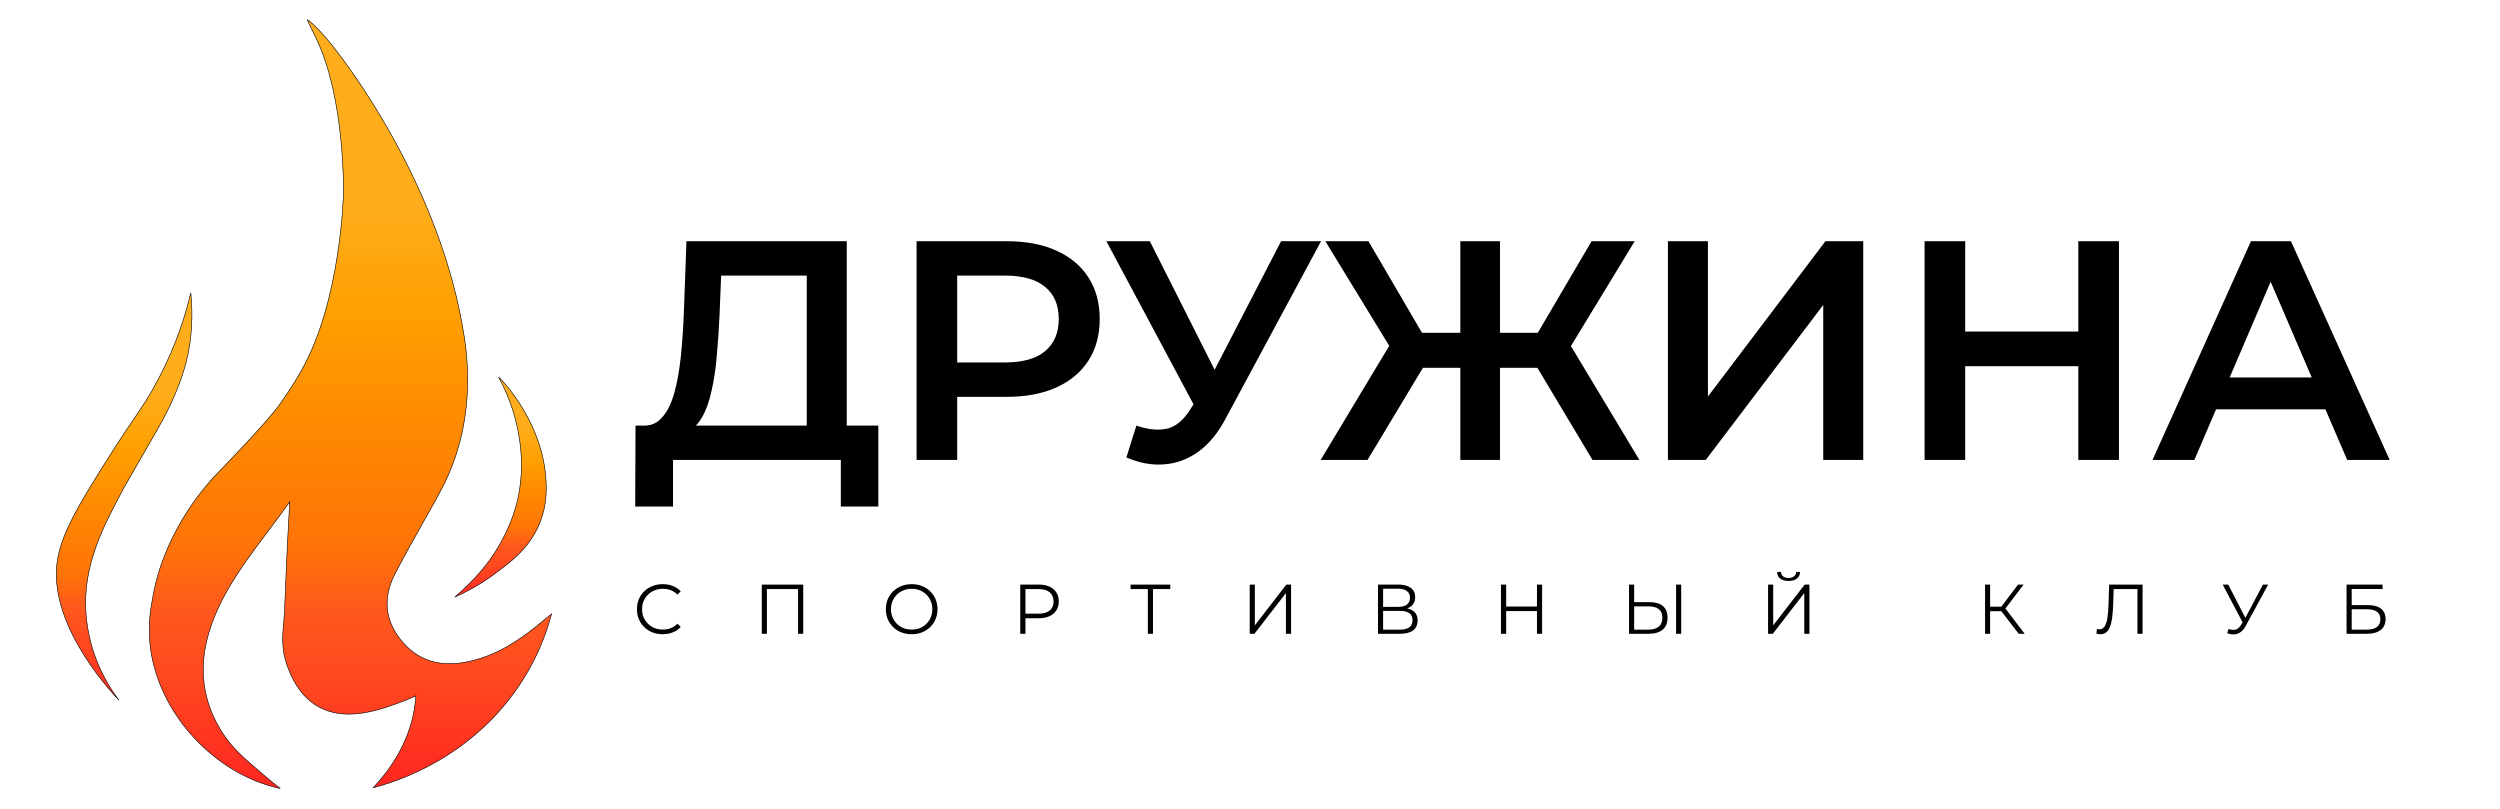 <svg width="1280" height="414" viewBox="0 0 1280 414" fill="none" xmlns="http://www.w3.org/2000/svg">
    <path d="M212.693 356.36C211.137 357.1 208.932 358.076 206.23 359.096C200.989 361.062 194.193 363.607 186.957 364.861C179.722 366.115 172.061 366.075 165.087 362.886C153.181 357.444 148.696 345.303 147.053 340.853C143.97 332.509 144.638 325.235 145.249 318.576C145.431 316.586 145.609 314.652 145.68 312.76C146.294 296.44 147.133 277.895 148.326 257.452L148.356 256.933L148.054 257.356C144.709 262.041 141.254 266.632 137.814 271.206C130.185 281.348 122.624 291.399 116.464 302.166C102.992 325.714 98.16 350.896 114.023 375.415L114.149 375.333L114.023 375.415C119.103 383.264 125.726 388.893 134.465 396.322C134.856 396.654 135.251 396.99 135.65 397.329C138.793 400.009 141.529 402.178 143.511 403.716C141.955 403.378 139.712 402.848 137.103 402.037L137.058 402.18L137.103 402.037C107.357 392.842 81.679 364.569 77.127 332.515C75.426 320.534 77.157 311.374 78.513 304.201L78.532 304.099C85.057 269.796 107.654 246.077 111.149 242.485C111.645 241.979 117.95 235.525 125.001 227.975C132.05 220.428 139.856 211.777 143.348 206.881L143.226 206.794L143.348 206.881C144.814 204.824 146.138 202.891 147.333 201.081L147.333 201.08L147.333 201.08L147.335 201.077L147.343 201.064L147.375 201.017L147.497 200.83C147.604 200.667 147.76 200.428 147.958 200.123C148.352 199.513 148.912 198.642 149.572 197.596C150.891 195.503 152.612 192.706 154.214 189.895L154.084 189.821L154.214 189.895C164.483 171.854 169.889 149.114 172.729 130.894C174.149 121.782 174.927 113.797 175.351 108.089C175.563 105.236 175.686 102.951 175.756 101.38C175.791 100.594 175.813 99.987 175.826 99.576C175.833 99.37 175.837 99.214 175.84 99.109L175.843 98.99L175.843 98.96L175.844 98.952L175.844 98.95C175.844 98.95 175.844 98.95 175.806 98.949C175.784 98.948 175.749 98.948 175.694 98.947C175.844 98.95 175.844 98.949 175.844 98.949L175.844 98.947L175.844 98.941L175.844 98.914L175.846 98.808C175.847 98.715 175.849 98.576 175.851 98.394C175.855 98.029 175.858 97.491 175.856 96.795C175.854 95.403 175.834 93.381 175.762 90.859C175.619 85.814 175.273 78.768 174.456 70.76C172.824 54.75 169.312 34.883 161.792 19.497L161.792 19.497C161.419 18.737 161.06 17.975 160.7 17.209C160.491 16.764 160.281 16.318 160.068 15.87L160.067 15.87C159.526 14.751 159.079 13.841 158.715 13.101C158.323 12.303 158.028 11.702 157.816 11.249C157.611 10.812 157.489 10.523 157.433 10.335C157.404 10.24 157.396 10.183 157.397 10.15C157.406 10.151 157.419 10.152 157.437 10.156C157.492 10.168 157.57 10.2 157.67 10.254C157.871 10.363 158.133 10.547 158.443 10.793C159.061 11.284 159.846 12.001 160.663 12.787C162.295 14.358 164.041 16.195 164.808 17.025C170.299 22.974 185.654 42.518 201.089 70.347C216.523 98.176 232.031 134.281 237.834 173.353L237.983 173.331L237.834 173.353C238.46 177.551 238.755 180.322 238.956 182.846C239.676 192.253 241.445 219.863 227.18 248.255C224.464 253.657 221.386 259.093 217.668 265.658C217.45 266.044 217.229 266.434 217.006 266.828C212.99 273.922 208.243 282.348 202.44 293.398C199.139 299.675 197.721 305.857 198.349 311.855C198.978 317.853 201.652 323.652 206.513 329.164C215.942 339.856 228.093 341.598 241.492 338.354C255.633 334.931 267.079 327.039 277.813 318.071C278.732 317.303 279.661 316.552 280.638 315.763C281.209 315.303 281.795 314.829 282.405 314.331C279.434 325.573 272.411 345.624 254.862 364.966L254.973 365.066L254.862 364.966C231.453 390.784 203.164 400.11 191.081 403.343C199.55 394.318 209.267 380.699 212.185 362.799C212.54 360.649 212.765 358.554 212.907 356.506L212.925 356.25L212.693 356.36Z"
          fill="url(#paint0_linear_7_8)" stroke="black" stroke-width="0.3"/>
    <path d="M36.125 267.277C41.246 256.837 49.032 244.571 59.421 228.208H59.433L59.477 228.139C62.795 222.915 65.531 218.914 68.031 215.258C72.554 208.644 76.301 203.164 81.317 193.632C90.49 176.211 95.16 160.612 97.681 149.924C99.469 167.595 96.771 180.747 94.427 188.666L94.427 188.667C92.552 195.027 90.061 200.883 88.975 203.387C85.422 211.576 82.239 217.09 76.415 227.178C76.262 227.443 76.108 227.711 75.951 227.983L76.081 228.058L75.951 227.983C73.881 231.571 72.09 234.671 70.559 237.32C66.457 244.421 64.229 248.277 63.531 249.589L63.388 249.855C53.106 269.047 42.227 289.353 44.007 314.023L44.156 314.013L44.007 314.024C44.788 324.793 47.64 333.199 48.777 336.317C52.264 345.888 56.962 353.296 60.883 358.473C60.019 357.563 58.886 356.339 57.563 354.837C54.468 351.323 50.333 346.292 46.164 340.23C37.825 328.1 29.371 311.858 28.84 295.372C28.552 286.335 30.999 277.728 36.125 267.277Z"
          fill="url(#paint1_linear_7_8)" stroke="black" stroke-width="0.3"/>
    <path d="M232.865 305.706C233.703 304.985 234.736 304.075 235.887 303.014L235.887 303.014C240.699 298.574 248.735 291.047 255.611 279.221C262.558 267.283 264.831 256.954 265.388 254.205C265.613 253.121 266.429 248.981 266.82 243.447C267.128 239.089 267.66 226.038 262.418 209.624L262.418 209.624C261.017 205.259 259.149 200.996 258.954 200.552L258.951 200.545C258.951 200.545 258.951 200.545 258.951 200.545C257.726 197.721 256.723 195.746 256.042 194.467C255.829 194.066 255.645 193.73 255.497 193.46C255.413 193.307 255.342 193.175 255.282 193.065C255.439 193.202 255.635 193.385 255.869 193.614C256.477 194.21 257.328 195.107 258.348 196.28C260.388 198.625 263.102 202.068 265.905 206.39C271.511 215.036 277.466 227.196 279.092 241.14L279.241 241.122L279.092 241.14C279.813 247.302 280.895 258.173 275.407 269.939L275.407 269.939C270.073 281.402 261.29 287.886 252.746 294.178L252.746 294.178C245.135 299.798 238.006 303.428 232.865 305.706Z"
          fill="url(#paint2_linear_7_8)" stroke="black" stroke-width="0.3"/>
    <path d="M413.064 225.9V141.1H369.224L368.424 160.94C368.104 168.407 367.624 175.5 366.984 182.22C366.451 188.833 365.544 194.86 364.264 200.3C363.091 205.74 361.438 210.273 359.304 213.9C357.171 217.527 354.558 219.927 351.464 221.1L329.064 217.9C333.118 218.113 336.424 216.727 338.984 213.74C341.651 210.753 343.731 206.593 345.224 201.26C346.718 195.927 347.838 189.687 348.584 182.54C349.331 175.287 349.864 167.447 350.184 159.02L351.464 123.5H433.544V225.9H413.064ZM325.224 259.34L325.384 217.9H449.704V259.34H430.504V235.5H344.584V259.34H325.224ZM469.289 235.5V123.5H515.369C525.289 123.5 533.769 125.1 540.809 128.3C547.956 131.5 553.449 136.087 557.289 142.06C561.129 148.033 563.049 155.127 563.049 163.34C563.049 171.553 561.129 178.647 557.289 184.62C553.449 190.593 547.956 195.18 540.809 198.38C533.769 201.58 525.289 203.18 515.369 203.18H480.809L490.089 193.42V235.5H469.289ZM490.089 195.66L480.809 185.58H514.409C523.583 185.58 530.463 183.66 535.049 179.82C539.743 175.873 542.089 170.38 542.089 163.34C542.089 156.193 539.743 150.7 535.049 146.86C530.463 143.02 523.583 141.1 514.409 141.1H480.809L490.089 130.86V195.66ZM581.827 217.9C587.694 219.927 592.867 220.46 597.347 219.5C601.827 218.54 605.827 215.287 609.347 209.74L614.787 201.26L616.867 199.02L655.907 123.5H676.387L627.747 213.9C623.8 221.473 619.107 227.233 613.667 231.18C608.227 235.127 602.36 237.313 596.067 237.74C589.88 238.273 583.427 237.1 576.707 234.22L581.827 217.9ZM616.387 216.94L566.467 123.5H588.707L627.747 200.94L616.387 216.94ZM815.369 235.5L782.729 180.94L800.329 170.54L839.369 235.5H815.369ZM761.929 188.3V170.38H795.689V188.3H761.929ZM801.449 181.9L782.089 179.34L814.889 123.5H836.969L801.449 181.9ZM700.169 235.5H676.169L715.209 170.54L732.969 180.94L700.169 235.5ZM768.009 235.5H747.689V123.5H768.009V235.5ZM753.769 188.3H719.849V170.38H753.769V188.3ZM714.249 181.9L678.569 123.5H700.649L733.289 179.34L714.249 181.9ZM853.981 235.5V123.5H874.461V203.02L934.621 123.5H953.981V235.5H933.501V156.14L873.341 235.5H853.981ZM1064.1 123.5H1084.9V235.5H1064.1V123.5ZM1006.18 235.5H985.383V123.5H1006.18V235.5ZM1065.7 187.5H1004.42V169.74H1065.7V187.5ZM1102.08 235.5L1152.48 123.5H1172.96L1223.52 235.5H1201.76L1158.4 134.54H1166.72L1123.52 235.5H1102.08ZM1125.28 209.58L1130.88 193.26H1191.36L1196.96 209.58H1125.28Z"
          fill="black"/>
    <path d="M339.283 324.716C337.387 324.716 335.635 324.404 334.027 323.78C332.419 323.132 331.027 322.232 329.851 321.08C328.675 319.928 327.751 318.572 327.079 317.012C326.431 315.452 326.107 313.748 326.107 311.9C326.107 310.052 326.431 308.348 327.079 306.788C327.751 305.228 328.675 303.872 329.851 302.72C331.051 301.568 332.455 300.68 334.063 300.056C335.671 299.408 337.423 299.084 339.319 299.084C341.143 299.084 342.859 299.396 344.467 300.02C346.075 300.62 347.431 301.532 348.535 302.756L346.843 304.448C345.811 303.392 344.671 302.636 343.423 302.18C342.175 301.7 340.831 301.46 339.391 301.46C337.879 301.46 336.475 301.724 335.179 302.252C333.883 302.756 332.755 303.488 331.795 304.448C330.835 305.384 330.079 306.488 329.527 307.76C328.999 309.008 328.735 310.388 328.735 311.9C328.735 313.412 328.999 314.804 329.527 316.076C330.079 317.324 330.835 318.428 331.795 319.388C332.755 320.324 333.883 321.056 335.179 321.584C336.475 322.088 337.879 322.34 339.391 322.34C340.831 322.34 342.175 322.1 343.423 321.62C344.671 321.14 345.811 320.372 346.843 319.316L348.535 321.008C347.431 322.232 346.075 323.156 344.467 323.78C342.859 324.404 341.131 324.716 339.283 324.716ZM390.037 324.5V299.3H411.241V324.5H408.613V300.884L409.297 301.604H391.981L392.665 300.884V324.5H390.037ZM466.796 324.716C464.9 324.716 463.136 324.404 461.504 323.78C459.896 323.132 458.492 322.232 457.292 321.08C456.116 319.904 455.192 318.548 454.52 317.012C453.872 315.452 453.548 313.748 453.548 311.9C453.548 310.052 453.872 308.36 454.52 306.824C455.192 305.264 456.116 303.908 457.292 302.756C458.492 301.58 459.896 300.68 461.504 300.056C463.112 299.408 464.876 299.084 466.796 299.084C468.692 299.084 470.444 299.408 472.052 300.056C473.66 300.68 475.052 301.568 476.228 302.72C477.428 303.872 478.352 305.228 479 306.788C479.672 308.348 480.008 310.052 480.008 311.9C480.008 313.748 479.672 315.452 479 317.012C478.352 318.572 477.428 319.928 476.228 321.08C475.052 322.232 473.66 323.132 472.052 323.78C470.444 324.404 468.692 324.716 466.796 324.716ZM466.796 322.34C468.308 322.34 469.7 322.088 470.972 321.584C472.268 321.056 473.384 320.324 474.32 319.388C475.28 318.428 476.024 317.324 476.552 316.076C477.08 314.804 477.344 313.412 477.344 311.9C477.344 310.388 477.08 309.008 476.552 307.76C476.024 306.488 475.28 305.384 474.32 304.448C473.384 303.488 472.268 302.756 470.972 302.252C469.7 301.724 468.308 301.46 466.796 301.46C465.284 301.46 463.88 301.724 462.584 302.252C461.288 302.756 460.16 303.488 459.2 304.448C458.264 305.384 457.52 306.488 456.968 307.76C456.44 309.008 456.176 310.388 456.176 311.9C456.176 313.388 456.44 314.768 456.968 316.04C457.52 317.312 458.264 318.428 459.2 319.388C460.16 320.324 461.288 321.056 462.584 321.584C463.88 322.088 465.284 322.34 466.796 322.34ZM522.365 324.5V299.3H531.797C533.933 299.3 535.769 299.648 537.305 300.344C538.841 301.016 540.017 302 540.833 303.296C541.673 304.568 542.093 306.116 542.093 307.94C542.093 309.716 541.673 311.252 540.833 312.548C540.017 313.82 538.841 314.804 537.305 315.5C535.769 316.196 533.933 316.544 531.797 316.544H523.841L525.029 315.284V324.5H522.365ZM525.029 315.5L523.841 314.204H531.725C534.245 314.204 536.153 313.664 537.449 312.584C538.769 311.48 539.429 309.932 539.429 307.94C539.429 305.924 538.769 304.364 537.449 303.26C536.153 302.156 534.245 301.604 531.725 301.604H523.841L525.029 300.344V315.5ZM587.697 324.5V300.884L588.417 301.604H578.841V299.3H599.181V301.604H589.641L590.325 300.884V324.5H587.697ZM639.857 324.5V299.3H642.485V320.18L658.613 299.3H661.025V324.5H658.397V303.656L642.269 324.5H639.857ZM705.529 324.5V299.3H716.005C718.669 299.3 720.757 299.852 722.269 300.956C723.805 302.036 724.573 303.632 724.573 305.744C724.573 307.832 723.841 309.416 722.377 310.496C720.913 311.552 718.993 312.08 716.617 312.08L717.229 311.18C720.037 311.18 722.173 311.732 723.637 312.836C725.101 313.94 725.833 315.56 725.833 317.696C725.833 319.856 725.065 321.536 723.529 322.736C722.017 323.912 719.737 324.5 716.689 324.5H705.529ZM708.157 322.376H716.689C718.825 322.376 720.445 321.98 721.549 321.188C722.653 320.396 723.205 319.172 723.205 317.516C723.205 315.884 722.653 314.684 721.549 313.916C720.445 313.148 718.825 312.764 716.689 312.764H708.157V322.376ZM708.157 310.712H715.861C717.805 310.712 719.293 310.328 720.325 309.56C721.381 308.768 721.909 307.604 721.909 306.068C721.909 304.532 721.381 303.38 720.325 302.612C719.293 301.82 717.805 301.424 715.861 301.424H708.157V310.712ZM786.926 299.3H789.554V324.5H786.926V299.3ZM771.158 324.5H768.494V299.3H771.158V324.5ZM787.178 312.872H770.87V310.532H787.178V312.872ZM844.608 308.3C847.584 308.3 849.852 308.972 851.412 310.316C852.996 311.636 853.788 313.604 853.788 316.22C853.788 318.932 852.948 320.996 851.268 322.412C849.588 323.804 847.188 324.5 844.068 324.5H834.06V299.3H836.688V308.3H844.608ZM843.996 322.376C846.324 322.376 848.088 321.86 849.288 320.828C850.512 319.796 851.124 318.284 851.124 316.292C851.124 314.3 850.524 312.836 849.324 311.9C848.124 310.94 846.348 310.46 843.996 310.46H836.688V322.376H843.996ZM858.144 324.5V299.3H860.772V324.5H858.144ZM905.251 324.5V299.3H907.879V320.18L924.007 299.3H926.419V324.5H923.791V303.656L907.663 324.5H905.251ZM915.763 297.464C913.963 297.464 912.535 297.056 911.479 296.24C910.447 295.424 909.919 294.284 909.895 292.82H911.875C911.899 293.78 912.259 294.536 912.955 295.088C913.675 295.64 914.611 295.916 915.763 295.916C916.915 295.916 917.839 295.64 918.535 295.088C919.255 294.536 919.627 293.78 919.651 292.82H921.631C921.607 294.284 921.067 295.424 920.011 296.24C918.955 297.056 917.539 297.464 915.763 297.464ZM1033.59 324.5L1023.91 311.936L1026.07 310.64L1036.65 324.5H1033.59ZM1016.35 324.5V299.3H1018.94V324.5H1016.35ZM1018.15 312.944V310.604H1026.03V312.944H1018.15ZM1026.28 312.188L1023.83 311.756L1033.23 299.3H1036.11L1026.28 312.188ZM1075.4 324.716C1075.06 324.716 1074.74 324.692 1074.43 324.644C1074.12 324.62 1073.77 324.56 1073.38 324.464L1073.6 322.088C1074.01 322.184 1074.4 322.232 1074.79 322.232C1075.87 322.232 1076.73 321.812 1077.38 320.972C1078.05 320.108 1078.56 318.788 1078.89 317.012C1079.23 315.212 1079.44 312.908 1079.54 310.1L1079.9 299.3H1097V324.5H1094.37V300.884L1095.06 301.604H1081.59L1082.24 300.848L1081.92 310.028C1081.82 312.548 1081.64 314.732 1081.38 316.58C1081.11 318.404 1080.73 319.928 1080.22 321.152C1079.72 322.352 1079.07 323.252 1078.28 323.852C1077.49 324.428 1076.53 324.716 1075.4 324.716ZM1141.07 322.016C1142.29 322.496 1143.45 322.616 1144.53 322.376C1145.61 322.112 1146.6 321.26 1147.51 319.82L1148.74 317.876L1148.99 317.552L1158.64 299.3H1161.3L1149.85 320.396C1149.09 321.86 1148.17 322.952 1147.12 323.672C1146.09 324.392 1144.98 324.776 1143.81 324.824C1142.65 324.872 1141.49 324.656 1140.31 324.176L1141.07 322.016ZM1148.92 319.964L1138.01 299.3H1140.85L1150.36 317.768L1148.92 319.964ZM1201.44 324.5V299.3H1219.87V301.568H1204.07V309.812H1212.31C1215.29 309.812 1217.55 310.424 1219.08 311.648C1220.64 312.848 1221.42 314.624 1221.42 316.976C1221.42 319.4 1220.58 321.26 1218.9 322.556C1217.25 323.852 1214.86 324.5 1211.74 324.5H1201.44ZM1204.07 322.376H1211.7C1214.03 322.376 1215.78 321.932 1216.96 321.044C1218.16 320.132 1218.76 318.812 1218.76 317.084C1218.76 313.652 1216.41 311.936 1211.7 311.936H1204.07V322.376Z"
          fill="black"/>
    <defs>
        <linearGradient id="paint0_linear_7_8" x1="178.843" y1="404.838" x2="178.843" y2="3.831"
                        gradientUnits="userSpaceOnUse">
            <stop stop-color="#FF2520"/>
            <stop offset="0.138" stop-color="#FF471F"/>
            <stop offset="0.232" stop-color="#FF591D"/>
            <stop offset="0.311" stop-color="#FF7307"/>
            <stop offset="0.47" stop-color="#FF8A00"/>
            <stop offset="0.608" stop-color="#FF9F00"/>
            <stop offset="0.747" stop-color="#FFAD1A"/>
        </linearGradient>
        <linearGradient id="paint1_linear_7_8" x1="63.328" y1="360.899" x2="63.328" y2="145.712"
                        gradientUnits="userSpaceOnUse">
            <stop stop-color="#FF2520"/>
            <stop offset="0.138" stop-color="#FF471F"/>
            <stop offset="0.232" stop-color="#FF591D"/>
            <stop offset="0.311" stop-color="#FF7307"/>
            <stop offset="0.47" stop-color="#FF8A00"/>
            <stop offset="0.608" stop-color="#FF9F00"/>
            <stop offset="0.747" stop-color="#FFAD1A"/>
        </linearGradient>
        <linearGradient id="paint2_linear_7_8" x1="255.771" y1="306.492" x2="255.771" y2="190.86"
                        gradientUnits="userSpaceOnUse">
            <stop stop-color="#FF2520"/>
            <stop offset="0.138" stop-color="#FF471F"/>
            <stop offset="0.232" stop-color="#FF591D"/>
            <stop offset="0.311" stop-color="#FF7307"/>
            <stop offset="0.47" stop-color="#FF8A00"/>
            <stop offset="0.608" stop-color="#FF9F00"/>
            <stop offset="0.747" stop-color="#FFAD1A"/>
        </linearGradient>
    </defs>
</svg>
